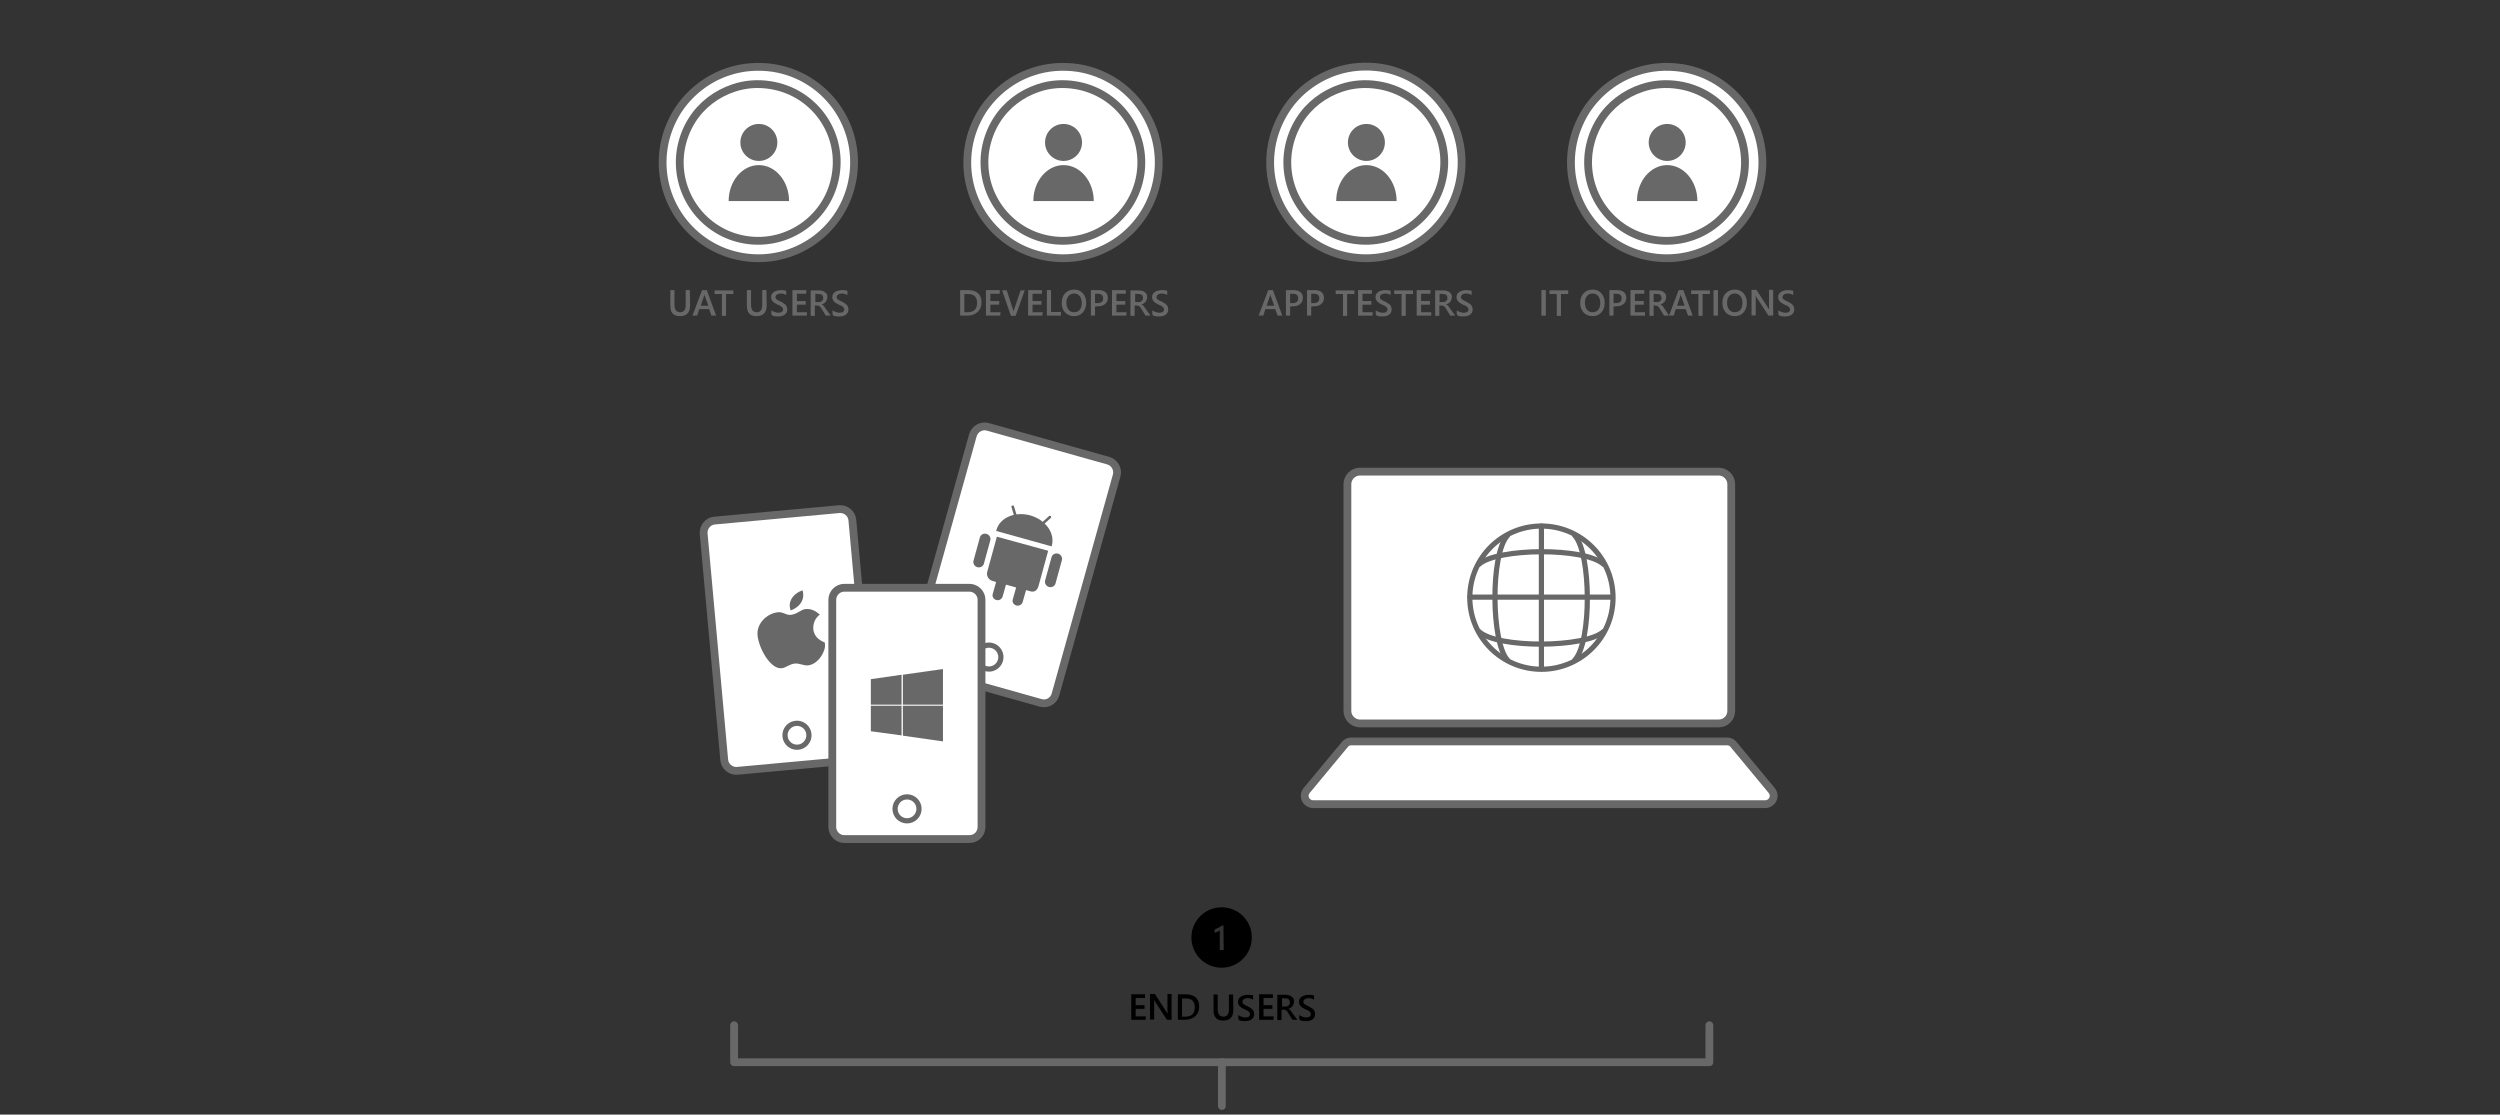 <?xml version="1.0" encoding="utf-8"?>
<!-- Generator: Adobe Illustrator 19.2.0, SVG Export Plug-In . SVG Version: 6.00 Build 0)  -->
<svg version="1.1" id="Layer_1" xmlns="http://www.w3.org/2000/svg" xmlns:xlink="http://www.w3.org/1999/xlink" x="0px" y="0px"
	 width="960px" height="428px" viewBox="0 0 960 428" style="enable-background:new 0 0 960 428;" xml:space="preserve">
<rect x="0" y="0" width="960" height="428" fill="#333333" stroke="none"/>
<polyline style="fill:none;stroke:#686868;stroke-width:3;stroke-linecap:round;stroke-linejoin:round;stroke-miterlimit:10;" points="
	656.4,393.7 656.4,407.9 281.9,407.9 281.9,393.7 "/>
<line style="fill:none;stroke:#686868;stroke-width:3;stroke-linecap:round;stroke-linejoin:round;stroke-miterlimit:10;" x1="469.2" y1="407.9" x2="469.2" y2="424.7"/>
<path style="fill:#FFFFFF;stroke:#686868;stroke-width:3;stroke-linecap:round;stroke-linejoin:round;" d="M331,291.6l-47.9,4.4
	c-2.5,0.2-4.8-1.7-5-4.2l-7.9-86.9c-0.2-2.5,1.7-4.8,4.2-5l47.9-4.4c2.5-0.2,4.8,1.7,5,4.2l7.9,86.9
	C335.4,289.1,333.6,291.4,331,291.6z"/>
<ellipse transform="matrix(0.996 -9.085941e-002 9.085941e-002 0.996 -24.385 28.972)" style="fill:#FFFFFF;stroke:#686868;stroke-width:2;stroke-linecap:round;stroke-linejoin:round;" cx="306" cy="282.3" rx="4.6" ry="4.6"/>
<g>
	<path style="fill:#686868;" d="M314.8,236c-1.4-1.2-3.1-2.4-5.6-2.1c-1.7,0.2-3,1.9-5.5,2.2c-1.9,0.2-2.9-1.2-5-1
		c-4.3,0.5-8.3,4.4-7.8,9c0.3,2.4,1.5,6,3.8,9.1c1.7,2.2,3.6,3.6,5.5,3.4c1.4-0.1,3-1.6,5-1.8c1.7-0.2,3.5,0.9,5.1,0.7
		c3.8-0.4,6.8-5.2,6.5-8.2c0-0.1-0.1-0.3-0.1-0.4v-0.2c-2.6-1-4.1-2.6-4.4-5.1C312.2,239.3,313,237.4,314.8,236L314.8,236L314.8,236
		L314.8,236z"/>
	<path style="fill:#686868;" d="M303.7,234.4c2.8-1.1,5.1-3.3,4.7-6.6c0-0.3-0.1-0.6-0.2-1l-0.1-0.1c-2.8,1-5.2,3.3-4.8,6.5
		c0,0.3,0.2,0.7,0.3,1.1L303.7,234.4L303.7,234.4L303.7,234.4z"/>
</g>
<path style="fill:#FFFFFF;stroke:#686868;stroke-width:3;stroke-linecap:round;stroke-linejoin:round;" d="M399.6,269.9l-46.3-13
	c-2.4-0.7-3.9-3.3-3.2-5.7l23.5-84.1c0.7-2.4,3.3-3.9,5.7-3.2l46.3,13c2.4,0.7,3.9,3.3,3.2,5.7l-23.5,84.1
	C404.6,269.2,402.1,270.6,399.6,269.9z"/>
<ellipse transform="matrix(0.27 -0.963 0.963 0.27 34.292 549.756)" style="fill:#FFFFFF;stroke:#686868;stroke-width:2;stroke-linecap:round;stroke-linejoin:round;" cx="379.6" cy="252.3" rx="4.6" ry="4.6"/>
<g>
	<path style="fill:#686868;" d="M377.8,216.5c-0.3,1-1.4,1.6-2.5,1.3s-1.7-1.4-1.5-2.4l2.5-9.1c0.3-1,1.4-1.6,2.5-1.3
		s1.7,1.4,1.5,2.4L377.8,216.5L377.8,216.5L377.8,216.5z"/>
	<path style="fill:#686868;" d="M405.3,224.1c-0.3,1-1.4,1.6-2.5,1.3s-1.7-1.4-1.5-2.4l2.5-9.1c0.3-1,1.4-1.6,2.5-1.3
		s1.7,1.4,1.5,2.4L405.3,224.1L405.3,224.1L405.3,224.1z"/>
	<path style="fill:#686868;" d="M382.8,206.1l-3.7,13.5c-0.4,1.5,0.5,3.1,2.1,3.5l1.3,0.4l-1.3,4.6c-0.3,1,0.3,2,1.4,2.3
		c1,0.3,2.1-0.3,2.4-1.3l1.3-4.6l3.9,1.1l-1.3,4.6c-0.3,1,0.3,2,1.4,2.3c1,0.3,2.1-0.3,2.4-1.3l1.3-4.6l1.8,0.5
		c1.6,0.4,2.6-0.6,3-2.1l3.7-13.5L382.8,206.1L382.8,206.1L382.8,206.1z"/>
	<path style="fill:#686868;" d="M403.8,209.8c0,0,0.1-0.1,0.1-0.3c1.3-4.8-2.4-9.9-8.3-11.6c-5.9-1.6-11.7,0.9-13,5.7
		c0,0.2-0.1,0.3,0,0.3L403.8,209.8L403.8,209.8L403.8,209.8z"/>
	<path style="fill:#686868;" d="M391.1,200.1c0.1,0.3-0.1,0.5-0.4,0.6s-0.6-0.1-0.6-0.4l-1.7-5.6c-0.1-0.3,0.1-0.5,0.4-0.6
		s0.6,0.1,0.6,0.4L391.1,200.1L391.1,200.1L391.1,200.1z"/>
	<path style="fill:#686868;" d="M398.5,202.1c-0.2,0.2-0.2,0.5,0,0.7s0.5,0.2,0.7,0l4.3-3.9c0.2-0.2,0.2-0.5,0-0.7s-0.5-0.2-0.7,0
		L398.5,202.1L398.5,202.1L398.5,202.1z"/>
	<path style="fill:#686868;" d="M390.5,201.4c-0.1,0.5-0.7,0.8-1.2,0.6s-0.9-0.7-0.7-1.1c0.1-0.5,0.7-0.8,1.2-0.6
		C390.3,200.4,390.7,200.9,390.5,201.4L390.5,201.4z"/>
	<path style="fill:#686868;" d="M400.3,204.1c0.1-0.5-0.2-1-0.7-1.1s-1.1,0.1-1.2,0.6s0.2,1,0.7,1.1S400.2,204.6,400.3,204.1
		L400.3,204.1z"/>
</g>
<path style="fill:#FFFFFF;stroke:#686868;stroke-width:3;stroke-linecap:round;stroke-linejoin:round;" d="M660,277.8H522.2
	c-2.6,0-4.8-2.2-4.8-4.8v-87.1c0-2.6,2.2-4.8,4.8-4.8H660c2.6,0,4.8,2.2,4.8,4.8V273C664.8,275.7,662.6,277.8,660,277.8z"/>
<path style="fill:#FFFFFF;stroke:#686868;stroke-width:3;stroke-linecap:round;stroke-linejoin:round;" d="M677.8,308.8H504.3
	c-2.8,0-4.3-3.2-2.5-5.3l14.6-17.6c0.6-0.8,1.5-1.2,2.5-1.2h144.3c1,0,1.9,0.4,2.5,1.2l14.6,17.6
	C682.1,305.6,680.6,308.8,677.8,308.8z"/>
<g>
	
		<circle style="fill:#FFFFFF;stroke:#686868;stroke-width:2;stroke-linecap:round;stroke-linejoin:round;" cx="591.9" cy="229.5" r="27.5"/>
	
		<line style="fill:none;stroke:#686868;stroke-width:2;stroke-linecap:round;stroke-linejoin:round;" x1="591.9" y1="202" x2="591.9" y2="256.5"/>
	<path style="fill:#FFFFFF;stroke:#686868;stroke-width:2;stroke-linecap:round;stroke-linejoin:round;" d="M578.9,205.6
		c-6.6,7.1-6.3,41.1,0,47.9"/>
	<path style="fill:#FFFFFF;stroke:#686868;stroke-width:2;stroke-linecap:round;stroke-linejoin:round;" d="M604.7,253.5
		c6.6-7.1,6.3-41.1,0-47.9"/>
	<path style="fill:none;stroke:#686868;stroke-width:2;stroke-linecap:round;stroke-linejoin:round;" d="M615.8,216.7
		c-7.1-6.6-41.1-6.3-47.9,0"/>
	<path style="fill:none;stroke:#686868;stroke-width:2;stroke-linecap:round;stroke-linejoin:round;" d="M567.9,242.5
		c7.1,6.6,41.1,6.3,47.9,0"/>
	
		<line style="fill:none;stroke:#686868;stroke-width:2;stroke-linecap:round;stroke-linejoin:round;" x1="619.1" y1="229.3" x2="564.5" y2="229.3"/>
</g>
<path style="fill:#FFFFFF;stroke:#686868;stroke-width:3;stroke-linecap:round;stroke-linejoin:round;" d="M372.3,322.2h-48.1
	c-2.5,0-4.6-2.1-4.6-4.6v-87.3c0-2.5,2.1-4.6,4.6-4.6h48.1c2.5,0,4.6,2.1,4.6,4.6v87.3C376.9,320.1,374.9,322.2,372.3,322.2z"/>
<circle style="fill:#FFFFFF;stroke:#686868;stroke-width:2;stroke-linecap:round;stroke-linejoin:round;" cx="348.3" cy="310.6" r="4.6"/>
<g>
	<polygon style="fill:#686868;" points="346.7,270.6 362.1,270.6 362.1,256.9 346.7,259.1 346.7,270.6 	"/>
	<polygon style="fill:#686868;" points="346.2,270.6 346.2,259.1 334.4,260.8 334.4,270.6 346.2,270.6 	"/>
	<polygon style="fill:#686868;" points="346.7,271 346.7,282.5 362.1,284.7 362.1,271 346.7,271 	"/>
	<polygon style="fill:#686868;" points="346.2,271 334.4,271 334.4,280.8 346.2,282.4 346.2,271 	"/>
</g>
<g>
	<g>
		<path style="fill:#FFFFFF;stroke:#686868;stroke-width:3;stroke-linecap:round;stroke-linejoin:round;" d="M560.8,68.2
			c-3.2,20.1-22.1,33.7-42.1,30.5S485,76.6,488.2,56.6c0.8-5.1,2.7-9.8,5.3-14C498,35.4,505,30.1,513,27.4
			c5.4-1.8,11.3-2.3,17.3-1.4C550.4,29.3,564,48.1,560.8,68.2z"/>
		<path style="fill:#FFFFFF;stroke:#686868;stroke-width:3;stroke-linecap:round;stroke-linejoin:round;" d="M554.2,67.1
			c-2.6,16.4-18.1,27.6-34.5,25c-16.4-2.6-27.6-18.1-25-34.5c0.7-4.2,2.2-8.1,4.3-11.4c3.7-5.9,9.4-10.2,16-12.4
			c4.4-1.5,9.3-1.9,14.2-1.1C545.7,35.3,556.9,50.7,554.2,67.1z"/>
	</g>
	<g>
		<path style="fill:#686868;" d="M492.4,121.2h-1.8l-0.9-2.5h-3.8l-0.8,2.5h-1.8l3.7-9.8h1.8L492.4,121.2z M489.3,117.4l-1.4-3.9
			c0-0.1-0.1-0.3-0.1-0.6l0,0c0,0.3-0.1,0.5-0.1,0.6l-1.3,3.9H489.3z"/>
		<path style="fill:#686868;" d="M495.4,117.7v3.5h-1.6v-9.8h3c1.1,0,2,0.3,2.6,0.8s0.9,1.3,0.9,2.2s-0.3,1.7-1,2.3
			s-1.5,0.9-2.6,0.9L495.4,117.7L495.4,117.7z M495.4,112.8v3.6h1c0.7,0,1.2-0.2,1.6-0.5s0.5-0.8,0.5-1.4c0-1.1-0.7-1.7-2-1.7H495.4
			z"/>
		<path style="fill:#686868;" d="M503.5,117.7v3.5h-1.6v-9.8h3c1.1,0,2,0.3,2.6,0.8s0.9,1.3,0.9,2.2s-0.3,1.7-1,2.3
			s-1.5,0.9-2.6,0.9L503.5,117.7L503.5,117.7z M503.5,112.8v3.6h1c0.7,0,1.2-0.2,1.6-0.5s0.5-0.8,0.5-1.4c0-1.1-0.7-1.7-2-1.7H503.5
			z"/>
		<path style="fill:#686868;" d="M520.1,112.9h-2.8v8.4h-1.6v-8.4h-2.8v-1.4h7.2L520.1,112.9L520.1,112.9z"/>
		<path style="fill:#686868;" d="M527,121.2h-5.5v-9.8h5.3v1.4h-3.6v2.8h3.4v1.4h-3.4v2.9h3.9v1.3H527z"/>
		<path style="fill:#686868;" d="M528.3,120.8v-1.7c0.1,0.1,0.3,0.3,0.5,0.4s0.4,0.2,0.7,0.3c0.2,0.1,0.5,0.1,0.7,0.2
			c0.2,0,0.4,0.1,0.6,0.1c0.7,0,1.2-0.1,1.5-0.3c0.3-0.2,0.5-0.6,0.5-1c0-0.2-0.1-0.4-0.2-0.6s-0.3-0.3-0.5-0.5s-0.4-0.3-0.7-0.4
			s-0.6-0.3-0.9-0.4c-0.3-0.2-0.6-0.4-0.9-0.5c-0.3-0.2-0.5-0.4-0.7-0.6s-0.4-0.5-0.5-0.7c-0.1-0.3-0.2-0.6-0.2-1
			c0-0.5,0.1-0.9,0.3-1.2c0.2-0.3,0.5-0.6,0.8-0.8c0.3-0.2,0.7-0.4,1.2-0.5s0.9-0.2,1.3-0.2c1,0,1.8,0.1,2.2,0.3v1.6
			c-0.6-0.4-1.3-0.6-2.1-0.6c-0.2,0-0.5,0-0.7,0.1c-0.2,0-0.5,0.1-0.6,0.2s-0.3,0.2-0.5,0.4c-0.1,0.2-0.2,0.4-0.2,0.6s0,0.4,0.1,0.6
			s0.2,0.3,0.4,0.4s0.4,0.3,0.6,0.4c0.3,0.1,0.5,0.3,0.9,0.4c0.3,0.2,0.7,0.4,1,0.6s0.6,0.4,0.8,0.6s0.4,0.5,0.5,0.8s0.2,0.6,0.2,1
			c0,0.5-0.1,0.9-0.3,1.3c-0.2,0.3-0.5,0.6-0.8,0.8s-0.7,0.4-1.2,0.5s-0.9,0.1-1.4,0.1c-0.2,0-0.4,0-0.6,0s-0.5-0.1-0.7-0.1
			s-0.5-0.1-0.7-0.2C528.6,121,528.4,120.9,528.3,120.8z"/>
		<path style="fill:#686868;" d="M542.6,112.9h-2.8v8.4h-1.6v-8.4h-2.8v-1.4h7.2L542.6,112.9L542.6,112.9z"/>
		<path style="fill:#686868;" d="M549.5,121.2H544v-9.8h5.3v1.4h-3.6v2.8h3.4v1.4h-3.4v2.9h3.9v1.3H549.5z"/>
		<path style="fill:#686868;" d="M558.8,121.2h-1.9l-1.6-2.6c-0.1-0.2-0.3-0.4-0.4-0.6c-0.1-0.2-0.3-0.3-0.4-0.4
			c-0.1-0.1-0.3-0.2-0.5-0.2s-0.3-0.1-0.6-0.1h-0.7v4h-1.6v-9.8h3.2c0.5,0,0.9,0.1,1.3,0.2c0.4,0.1,0.7,0.3,1,0.5s0.5,0.5,0.7,0.8
			s0.2,0.7,0.2,1.2c0,0.3-0.1,0.7-0.2,0.9c-0.1,0.3-0.2,0.5-0.4,0.8c-0.2,0.2-0.4,0.4-0.7,0.6s-0.6,0.3-0.9,0.4l0,0
			c0.2,0.1,0.3,0.2,0.5,0.3c0.1,0.1,0.3,0.2,0.4,0.4c0.1,0.1,0.2,0.3,0.3,0.4c0.1,0.2,0.2,0.3,0.4,0.6L558.8,121.2z M552.8,112.8
			v3.2h1.3c0.2,0,0.5,0,0.7-0.1s0.4-0.2,0.5-0.3s0.3-0.3,0.4-0.5c0.1-0.2,0.1-0.4,0.1-0.7c0-0.5-0.1-0.8-0.4-1.1
			c-0.3-0.3-0.7-0.4-1.3-0.4L552.8,112.8L552.8,112.8z"/>
		<path style="fill:#686868;" d="M559.4,120.8v-1.7c0.1,0.1,0.3,0.3,0.5,0.4s0.4,0.2,0.7,0.3c0.2,0.1,0.5,0.1,0.7,0.2
			c0.2,0,0.4,0.1,0.6,0.1c0.7,0,1.2-0.1,1.5-0.3c0.3-0.2,0.5-0.6,0.5-1c0-0.2-0.1-0.4-0.2-0.6s-0.3-0.3-0.5-0.5s-0.4-0.3-0.7-0.4
			s-0.6-0.3-0.9-0.4c-0.3-0.2-0.6-0.4-0.9-0.5c-0.3-0.2-0.5-0.4-0.7-0.6s-0.4-0.5-0.5-0.7c-0.1-0.3-0.2-0.6-0.2-1
			c0-0.5,0.1-0.9,0.3-1.2c0.2-0.3,0.5-0.6,0.8-0.8c0.3-0.2,0.7-0.4,1.2-0.5s0.9-0.2,1.3-0.2c1,0,1.8,0.1,2.2,0.3v1.6
			c-0.6-0.4-1.3-0.6-2.1-0.6c-0.2,0-0.5,0-0.7,0.1c-0.2,0-0.5,0.1-0.6,0.2s-0.3,0.2-0.5,0.4c-0.1,0.2-0.2,0.4-0.2,0.6s0,0.4,0.1,0.6
			s0.2,0.3,0.4,0.4s0.4,0.3,0.6,0.4c0.3,0.1,0.5,0.3,0.9,0.4c0.3,0.2,0.7,0.4,1,0.6s0.6,0.4,0.8,0.6s0.4,0.5,0.5,0.8s0.2,0.6,0.2,1
			c0,0.5-0.1,0.9-0.3,1.3c-0.2,0.3-0.5,0.6-0.8,0.8s-0.7,0.4-1.2,0.5s-0.9,0.1-1.4,0.1c-0.2,0-0.4,0-0.6,0s-0.5-0.1-0.7-0.1
			s-0.5-0.1-0.7-0.2C559.8,121,559.6,120.9,559.4,120.8z"/>
	</g>
	<g>
		<path style="fill:#686868;" d="M513.1,77.2c0-7.6,5.2-13.8,11.6-13.8c6.4,0,11.6,6.2,11.6,13.8H513.1z"/>
		<circle style="fill:#686868;" cx="524.7" cy="54.7" r="7.1"/>
	</g>
</g>
<g>
	<g>
		<path style="fill:#FFFFFF;stroke:#686868;stroke-width:3;stroke-linecap:round;stroke-linejoin:round;" d="M676.3,68.2
			c-3.2,20.1-22.1,33.7-42.1,30.5s-33.7-22.1-30.5-42.1c0.8-5.1,2.7-9.8,5.3-14c4.6-7.1,11.5-12.5,19.5-15.1
			c5.4-1.8,11.3-2.3,17.3-1.4C665.8,29.3,679.5,48.1,676.3,68.2z"/>
		<path style="fill:#FFFFFF;stroke:#686868;stroke-width:3;stroke-linecap:round;stroke-linejoin:round;" d="M669.7,67.1
			c-2.6,16.4-18.1,27.6-34.5,25s-27.6-18.1-25-34.5c0.7-4.2,2.2-8.1,4.3-11.4c3.7-5.9,9.4-10.2,16-12.4c4.4-1.5,9.3-1.9,14.2-1.1
			C661.2,35.3,672.3,50.7,669.7,67.1z"/>
	</g>
	<g>
		<path style="fill:#686868;" d="M593.6,121.2h-1.7v-9.8h1.7V121.2z"/>
		<path style="fill:#686868;" d="M602.2,112.9h-2.8v8.4h-1.6v-8.4H595v-1.4h7.2V112.9z"/>
		<path style="fill:#686868;" d="M611.5,121.4c-1.4,0-2.5-0.5-3.4-1.4c-0.8-0.9-1.3-2.1-1.3-3.6c0-1.6,0.4-2.8,1.3-3.8
			c0.9-0.9,2-1.4,3.5-1.4c1.4,0,2.5,0.5,3.3,1.4s1.3,2.1,1.3,3.6c0,1.6-0.4,2.8-1.3,3.8S612.9,121.4,611.5,121.4z M611.6,112.7
			c-0.9,0-1.6,0.3-2.2,1s-0.8,1.5-0.8,2.6s0.3,2,0.8,2.6c0.5,0.7,1.3,1,2.1,1c0.9,0,1.7-0.3,2.2-0.9s0.8-1.5,0.8-2.6
			c0-1.2-0.3-2.1-0.8-2.7S612.5,112.7,611.6,112.7z"/>
		<path style="fill:#686868;" d="M619.6,117.7v3.5H618v-9.8h3c1.1,0,2,0.3,2.6,0.8s0.9,1.3,0.9,2.2s-0.3,1.7-1,2.3s-1.5,0.9-2.6,0.9
			L619.6,117.7L619.6,117.7z M619.6,112.8v3.6h1c0.7,0,1.2-0.2,1.6-0.5s0.5-0.8,0.5-1.4c0-1.1-0.7-1.7-2-1.7H619.6z"/>
		<path style="fill:#686868;" d="M631.6,121.2h-5.5v-9.8h5.3v1.4h-3.6v2.8h3.4v1.4h-3.4v2.9h3.9v1.3H631.6z"/>
		<path style="fill:#686868;" d="M640.9,121.2H639l-1.6-2.6c-0.1-0.2-0.3-0.4-0.4-0.6c-0.1-0.2-0.3-0.3-0.4-0.4
			c-0.1-0.1-0.3-0.2-0.5-0.2s-0.3-0.1-0.6-0.1H635v4h-1.6v-9.8h3.2c0.5,0,0.9,0.1,1.3,0.2c0.4,0.1,0.7,0.3,1,0.5s0.5,0.5,0.7,0.8
			s0.2,0.7,0.2,1.2c0,0.3-0.1,0.7-0.2,0.9c-0.1,0.3-0.2,0.5-0.4,0.8c-0.2,0.2-0.4,0.4-0.7,0.6s-0.6,0.3-0.9,0.4l0,0
			c0.2,0.1,0.3,0.2,0.5,0.3c0.1,0.1,0.3,0.2,0.4,0.4c0.1,0.1,0.2,0.3,0.3,0.4c0.1,0.2,0.2,0.3,0.4,0.6L640.9,121.2z M635,112.8v3.2
			h1.3c0.2,0,0.5,0,0.7-0.1s0.4-0.2,0.5-0.3s0.3-0.3,0.4-0.5c0.1-0.2,0.1-0.4,0.1-0.7c0-0.5-0.1-0.8-0.4-1.1
			c-0.3-0.3-0.7-0.4-1.3-0.4L635,112.8L635,112.8z"/>
		<path style="fill:#686868;" d="M650,121.2h-1.8l-0.9-2.5h-3.8l-0.8,2.5h-1.8l3.7-9.8h1.8L650,121.2z M646.9,117.4l-1.4-3.9
			c0-0.1-0.1-0.3-0.1-0.6l0,0c0,0.3-0.1,0.5-0.1,0.6l-1.3,3.9H646.9z"/>
		<path style="fill:#686868;" d="M656.6,112.9h-2.8v8.4h-1.6v-8.4h-2.8v-1.4h7.2L656.6,112.9L656.6,112.9z"/>
		<path style="fill:#686868;" d="M659.7,121.2H658v-9.8h1.7V121.2z"/>
		<path style="fill:#686868;" d="M666.1,121.4c-1.4,0-2.5-0.5-3.4-1.4c-0.8-0.9-1.3-2.1-1.3-3.6c0-1.6,0.4-2.8,1.3-3.8
			c0.9-0.9,2-1.4,3.5-1.4c1.4,0,2.5,0.5,3.3,1.4s1.3,2.1,1.3,3.6c0,1.6-0.4,2.8-1.3,3.8S667.6,121.4,666.1,121.4z M666.2,112.7
			c-0.9,0-1.6,0.3-2.2,1s-0.8,1.5-0.8,2.6s0.3,2,0.8,2.6c0.5,0.7,1.3,1,2.1,1c0.9,0,1.7-0.3,2.2-0.9s0.8-1.5,0.8-2.6
			c0-1.2-0.3-2.1-0.8-2.7S667.1,112.7,666.2,112.7z"/>
		<path style="fill:#686868;" d="M680.9,121.2h-1.8l-4.7-7.2c-0.1-0.2-0.2-0.4-0.3-0.6l0,0c0,0.2,0.1,0.7,0.1,1.3v6.4h-1.6v-9.8h1.9
			l4.5,7c0.2,0.3,0.3,0.5,0.4,0.6l0,0c0-0.3-0.1-0.7-0.1-1.3v-6.3h1.6L680.9,121.2L680.9,121.2z"/>
		<path style="fill:#686868;" d="M682.9,120.8v-1.7c0.1,0.1,0.3,0.3,0.5,0.4s0.4,0.2,0.7,0.3c0.2,0.1,0.5,0.1,0.7,0.2
			c0.2,0,0.4,0.1,0.6,0.1c0.7,0,1.2-0.1,1.5-0.3c0.3-0.2,0.5-0.6,0.5-1c0-0.2-0.1-0.4-0.2-0.6s-0.3-0.3-0.5-0.5s-0.4-0.3-0.7-0.4
			s-0.6-0.3-0.9-0.4c-0.3-0.2-0.6-0.4-0.9-0.5c-0.3-0.2-0.5-0.4-0.7-0.6s-0.4-0.5-0.5-0.7c-0.1-0.3-0.2-0.6-0.2-1
			c0-0.5,0.1-0.9,0.3-1.2c0.2-0.3,0.5-0.6,0.8-0.8c0.3-0.2,0.7-0.4,1.2-0.5s0.9-0.2,1.3-0.2c1,0,1.8,0.1,2.2,0.3v1.6
			c-0.6-0.4-1.3-0.6-2.1-0.6c-0.2,0-0.5,0-0.7,0.1c-0.2,0-0.5,0.1-0.6,0.2s-0.3,0.2-0.5,0.4c-0.1,0.2-0.2,0.4-0.2,0.6s0,0.4,0.1,0.6
			s0.2,0.3,0.4,0.4s0.4,0.3,0.6,0.4c0.3,0.1,0.5,0.3,0.9,0.4c0.3,0.2,0.7,0.4,1,0.6s0.6,0.4,0.8,0.6s0.4,0.5,0.5,0.8s0.2,0.6,0.2,1
			c0,0.5-0.1,0.9-0.3,1.3c-0.2,0.3-0.5,0.6-0.8,0.8s-0.7,0.4-1.2,0.5s-0.9,0.1-1.4,0.1c-0.2,0-0.4,0-0.6,0s-0.5-0.1-0.7-0.1
			s-0.5-0.1-0.7-0.2C683.2,121,683,120.9,682.9,120.8z"/>
	</g>
	<g>
		<path style="fill:#686868;" d="M628.6,77.2c0-7.6,5.2-13.8,11.6-13.8s11.6,6.2,11.6,13.8H628.6z"/>
		<circle style="fill:#686868;" cx="640.2" cy="54.7" r="7.1"/>
	</g>
</g>
<g>
	<g>
		<path style="fill:#FFFFFF;stroke:#686868;stroke-width:3;stroke-linecap:round;stroke-linejoin:round;" d="M444.5,68.2
			c-3.2,20.1-22.1,33.7-42.1,30.5c-20.1-3.2-33.7-22.1-30.5-42.1c0.8-5.1,2.7-9.8,5.3-14c4.6-7.1,11.5-12.5,19.5-15.1
			c5.4-1.8,11.3-2.3,17.3-1.4C434,29.3,447.7,48.1,444.5,68.2z"/>
		<path style="fill:#FFFFFF;stroke:#686868;stroke-width:3;stroke-linecap:round;stroke-linejoin:round;" d="M437.9,67.1
			c-2.6,16.4-18.1,27.6-34.5,25s-27.6-18.1-25-34.5c0.7-4.2,2.2-8.1,4.3-11.4c3.7-5.9,9.4-10.2,16-12.4c4.4-1.5,9.3-1.9,14.2-1.1
			C429.3,35.3,440.5,50.7,437.9,67.1z"/>
	</g>
	<g>
		<path style="fill:#686868;" d="M368.7,121.2v-9.8h2.8c3.6,0,5.4,1.6,5.4,4.8c0,1.5-0.5,2.7-1.5,3.6s-2.3,1.4-4,1.4H368.7z
			 M370.3,112.9v7h1.3c1.1,0,2-0.3,2.7-0.9c0.6-0.6,0.9-1.5,0.9-2.7c0-2.3-1.2-3.4-3.5-3.4H370.3z"/>
		<path style="fill:#686868;" d="M384.1,121.2h-5.5v-9.8h5.3v1.4h-3.6v2.8h3.4v1.4h-3.4v2.9h3.9L384.1,121.2L384.1,121.2z"/>
		<path style="fill:#686868;" d="M393.5,111.5l-3.5,9.8h-1.8l-3.4-9.8h1.8l2.4,7.4c0.1,0.2,0.1,0.5,0.2,0.8l0,0
			c0-0.3,0.1-0.5,0.2-0.8l2.5-7.4H393.5z"/>
		<path style="fill:#686868;" d="M400.3,121.2h-5.5v-9.8h5.3v1.4h-3.6v2.8h3.4v1.4h-3.4v2.9h3.9L400.3,121.2L400.3,121.2z"/>
		<path style="fill:#686868;" d="M407.4,121.2H402v-9.8h1.6v8.4h3.8V121.2z"/>
		<path style="fill:#686868;" d="M412.4,121.4c-1.4,0-2.5-0.5-3.4-1.4c-0.8-0.9-1.3-2.1-1.3-3.6c0-1.6,0.4-2.8,1.3-3.8
			c0.9-0.9,2-1.4,3.5-1.4c1.4,0,2.5,0.5,3.3,1.4s1.3,2.1,1.3,3.6c0,1.6-0.4,2.8-1.3,3.8S413.8,121.4,412.4,121.4z M412.5,112.7
			c-0.9,0-1.6,0.3-2.2,1s-0.8,1.5-0.8,2.6s0.3,2,0.8,2.6c0.5,0.7,1.3,1,2.1,1c0.9,0,1.7-0.3,2.2-0.9s0.8-1.5,0.8-2.6
			c0-1.2-0.3-2.1-0.8-2.7S413.4,112.7,412.5,112.7z"/>
		<path style="fill:#686868;" d="M420.5,117.7v3.5h-1.6v-9.8h3c1.1,0,2,0.3,2.6,0.8s0.9,1.3,0.9,2.2s-0.3,1.7-1,2.3
			s-1.5,0.9-2.6,0.9L420.5,117.7L420.5,117.7z M420.5,112.8v3.6h1c0.7,0,1.2-0.2,1.6-0.5s0.5-0.8,0.5-1.4c0-1.1-0.7-1.7-2-1.7H420.5
			z"/>
		<path style="fill:#686868;" d="M432.5,121.2H427v-9.8h5.3v1.4h-3.6v2.8h3.4v1.4h-3.4v2.9h3.9L432.5,121.2L432.5,121.2z"/>
		<path style="fill:#686868;" d="M441.8,121.2h-1.9l-1.6-2.6c-0.1-0.2-0.3-0.4-0.4-0.6s-0.3-0.3-0.4-0.4s-0.3-0.2-0.5-0.2
			s-0.3-0.1-0.6-0.1h-0.7v4h-1.6v-9.8h3.2c0.5,0,0.9,0.1,1.3,0.2s0.7,0.3,1,0.5s0.5,0.5,0.7,0.8s0.2,0.7,0.2,1.2
			c0,0.3-0.1,0.7-0.2,0.9c-0.1,0.3-0.2,0.5-0.4,0.8c-0.2,0.2-0.4,0.4-0.7,0.6c-0.3,0.2-0.6,0.3-0.9,0.4l0,0c0.2,0.1,0.3,0.2,0.5,0.3
			c0.1,0.1,0.3,0.2,0.4,0.4c0.1,0.1,0.2,0.3,0.3,0.4c0.1,0.2,0.2,0.3,0.4,0.6L441.8,121.2z M435.9,112.8v3.2h1.3
			c0.2,0,0.5,0,0.7-0.1s0.4-0.2,0.5-0.3s0.3-0.3,0.4-0.5s0.1-0.4,0.1-0.7c0-0.5-0.1-0.8-0.4-1.1c-0.3-0.3-0.7-0.4-1.3-0.4
			L435.9,112.8L435.9,112.8z"/>
		<path style="fill:#686868;" d="M442.5,120.8v-1.7c0.1,0.1,0.3,0.3,0.5,0.4s0.4,0.2,0.7,0.3c0.2,0.1,0.5,0.1,0.7,0.2
			c0.2,0,0.4,0.1,0.6,0.1c0.7,0,1.2-0.1,1.5-0.3c0.3-0.2,0.5-0.6,0.5-1c0-0.2-0.1-0.4-0.2-0.6s-0.3-0.3-0.5-0.5s-0.4-0.3-0.7-0.4
			c-0.3-0.1-0.6-0.3-0.9-0.4c-0.3-0.2-0.6-0.4-0.9-0.5c-0.3-0.2-0.5-0.4-0.7-0.6s-0.4-0.5-0.5-0.7c-0.1-0.3-0.2-0.6-0.2-1
			c0-0.5,0.1-0.9,0.3-1.2c0.2-0.3,0.5-0.6,0.8-0.8c0.3-0.2,0.7-0.4,1.2-0.5s0.9-0.2,1.3-0.2c1,0,1.8,0.1,2.2,0.3v1.6
			c-0.6-0.4-1.3-0.6-2.1-0.6c-0.2,0-0.5,0-0.7,0.1c-0.2,0-0.5,0.1-0.6,0.2s-0.3,0.2-0.5,0.4c-0.1,0.2-0.2,0.4-0.2,0.6s0,0.4,0.1,0.6
			s0.2,0.3,0.4,0.4c0.2,0.1,0.4,0.3,0.6,0.4c0.3,0.1,0.5,0.3,0.9,0.4c0.3,0.2,0.7,0.4,1,0.6s0.6,0.4,0.8,0.6
			c0.2,0.2,0.4,0.5,0.5,0.8s0.2,0.6,0.2,1c0,0.5-0.1,0.9-0.3,1.3c-0.2,0.3-0.5,0.6-0.8,0.8s-0.7,0.4-1.2,0.5s-0.9,0.1-1.4,0.1
			c-0.2,0-0.4,0-0.6,0s-0.5-0.1-0.7-0.1s-0.5-0.1-0.7-0.2C442.8,121,442.6,120.9,442.5,120.8z"/>
	</g>
	<g>
		<path style="fill:#686868;" d="M396.8,77.2c0-7.6,5.2-13.8,11.6-13.8S420,69.6,420,77.2H396.8z"/>
		<circle style="fill:#686868;" cx="408.4" cy="54.7" r="7.1"/>
	</g>
</g>
<g>
	<g>
		<path style="fill:#FFFFFF;stroke:#686868;stroke-width:3;stroke-linecap:round;stroke-linejoin:round;" d="M327.5,68.2
			c-3.2,20.1-22.1,33.7-42.1,30.5s-33.7-22.1-30.5-42.1c0.8-5.1,2.7-9.8,5.3-14c4.6-7.1,11.5-12.5,19.5-15.1
			c5.4-1.8,11.3-2.3,17.3-1.4C317.1,29.3,330.7,48.1,327.5,68.2z"/>
		<path style="fill:#FFFFFF;stroke:#686868;stroke-width:3;stroke-linecap:round;stroke-linejoin:round;" d="M320.9,67.1
			c-2.6,16.4-18.1,27.6-34.5,25s-27.6-18.1-25-34.5c0.7-4.2,2.2-8.1,4.3-11.4c3.7-5.9,9.4-10.2,16-12.4c4.4-1.5,9.3-1.9,14.2-1.1
			C312.4,35.3,323.6,50.7,320.9,67.1z"/>
	</g>
	<g>
		<path style="fill:#686868;" d="M265,117.3c0,2.7-1.3,4.1-3.9,4.1c-2.5,0-3.7-1.3-3.7-4v-6h1.6v5.6c0,1.9,0.7,2.9,2.2,2.9
			c1.4,0,2.1-0.9,2.1-2.8v-5.7h1.6L265,117.3L265,117.3z"/>
		<path style="fill:#686868;" d="M275,121.2h-1.8l-0.9-2.5h-3.8l-0.8,2.5h-1.8l3.7-9.8h1.8L275,121.2z M272,117.4l-1.4-3.9
			c0-0.1-0.1-0.3-0.1-0.6l0,0c0,0.3-0.1,0.5-0.1,0.6l-1.3,3.9H272z"/>
		<path style="fill:#686868;" d="M281.6,112.9h-2.8v8.4h-1.6v-8.4h-2.8v-1.4h7.2L281.6,112.9L281.6,112.9z"/>
		<path style="fill:#686868;" d="M294.4,117.3c0,2.7-1.3,4.1-3.9,4.1c-2.5,0-3.7-1.3-3.7-4v-6h1.6v5.6c0,1.9,0.7,2.9,2.2,2.9
			c1.4,0,2.1-0.9,2.1-2.8v-5.7h1.6L294.4,117.3L294.4,117.3z"/>
		<path style="fill:#686868;" d="M296.2,120.8v-1.7c0.1,0.1,0.3,0.3,0.5,0.4s0.4,0.2,0.7,0.3c0.2,0.1,0.5,0.1,0.7,0.2
			c0.2,0,0.4,0.1,0.6,0.1c0.7,0,1.2-0.1,1.5-0.3c0.3-0.2,0.5-0.6,0.5-1c0-0.2-0.1-0.4-0.2-0.6s-0.3-0.3-0.5-0.5s-0.4-0.3-0.7-0.4
			c-0.3-0.1-0.6-0.3-0.9-0.4c-0.3-0.2-0.6-0.4-0.9-0.5c-0.3-0.2-0.5-0.4-0.7-0.6s-0.4-0.5-0.5-0.7c-0.1-0.3-0.2-0.6-0.2-1
			c0-0.5,0.1-0.9,0.3-1.2c0.2-0.3,0.5-0.6,0.8-0.8c0.3-0.2,0.7-0.4,1.2-0.5s0.9-0.2,1.3-0.2c1,0,1.8,0.1,2.2,0.3v1.6
			c-0.6-0.4-1.3-0.6-2.1-0.6c-0.2,0-0.5,0-0.7,0.1c-0.2,0-0.5,0.1-0.6,0.2s-0.3,0.2-0.5,0.4c-0.1,0.2-0.2,0.4-0.2,0.6s0,0.4,0.1,0.6
			s0.2,0.3,0.4,0.4c0.2,0.1,0.4,0.3,0.6,0.4c0.3,0.1,0.5,0.3,0.9,0.4c0.3,0.2,0.7,0.4,1,0.6s0.6,0.4,0.8,0.6
			c0.2,0.2,0.4,0.5,0.5,0.8s0.2,0.6,0.2,1c0,0.5-0.1,0.9-0.3,1.3c-0.2,0.3-0.5,0.6-0.8,0.8s-0.7,0.4-1.2,0.5s-0.9,0.1-1.4,0.1
			c-0.2,0-0.4,0-0.6,0s-0.5-0.1-0.7-0.1s-0.5-0.1-0.7-0.2C296.6,121,296.4,120.9,296.2,120.8z"/>
		<path style="fill:#686868;" d="M309.8,121.2h-5.5v-9.8h5.3v1.4H306v2.8h3.4v1.4H306v2.9h3.9L309.8,121.2L309.8,121.2z"/>
		<path style="fill:#686868;" d="M319,121.2h-1.9l-1.6-2.6c-0.1-0.2-0.3-0.4-0.4-0.6s-0.3-0.3-0.4-0.4s-0.3-0.2-0.5-0.2
			s-0.3-0.1-0.6-0.1h-0.7v4h-1.6v-9.8h3.2c0.5,0,0.9,0.1,1.3,0.2s0.7,0.3,1,0.5s0.5,0.5,0.7,0.8s0.2,0.7,0.2,1.2
			c0,0.3-0.1,0.7-0.2,0.9c-0.1,0.3-0.2,0.5-0.4,0.8c-0.2,0.2-0.4,0.4-0.7,0.6c-0.3,0.2-0.6,0.3-0.9,0.4l0,0c0.2,0.1,0.3,0.2,0.5,0.3
			c0.1,0.1,0.3,0.2,0.4,0.4c0.1,0.1,0.2,0.3,0.3,0.4c0.1,0.2,0.2,0.3,0.4,0.6L319,121.2z M313.1,112.8v3.2h1.3c0.2,0,0.5,0,0.7-0.1
			s0.4-0.2,0.5-0.3s0.3-0.3,0.4-0.5s0.1-0.4,0.1-0.7c0-0.5-0.1-0.8-0.4-1.1c-0.3-0.3-0.7-0.4-1.3-0.4L313.1,112.8L313.1,112.8z"/>
		<path style="fill:#686868;" d="M319.7,120.8v-1.7c0.1,0.1,0.3,0.3,0.5,0.4s0.4,0.2,0.7,0.3c0.2,0.1,0.5,0.1,0.7,0.2
			c0.2,0,0.4,0.1,0.6,0.1c0.7,0,1.2-0.1,1.5-0.3c0.3-0.2,0.5-0.6,0.5-1c0-0.2-0.1-0.4-0.2-0.6s-0.3-0.3-0.5-0.5s-0.4-0.3-0.7-0.4
			c-0.3-0.1-0.6-0.3-0.9-0.4c-0.3-0.2-0.6-0.4-0.9-0.5c-0.3-0.2-0.5-0.4-0.7-0.6s-0.4-0.5-0.5-0.7c-0.1-0.3-0.2-0.6-0.2-1
			c0-0.5,0.1-0.9,0.3-1.2c0.2-0.3,0.5-0.6,0.8-0.8c0.3-0.2,0.7-0.4,1.2-0.5s0.9-0.2,1.3-0.2c1,0,1.8,0.1,2.2,0.3v1.6
			c-0.6-0.4-1.3-0.6-2.1-0.6c-0.2,0-0.5,0-0.7,0.1c-0.2,0-0.5,0.1-0.6,0.2s-0.3,0.2-0.5,0.4c-0.1,0.2-0.2,0.4-0.2,0.6s0,0.4,0.1,0.6
			s0.2,0.3,0.4,0.4c0.2,0.1,0.4,0.3,0.6,0.4c0.3,0.1,0.5,0.3,0.9,0.4c0.3,0.2,0.7,0.4,1,0.6s0.6,0.4,0.8,0.6
			c0.2,0.2,0.4,0.5,0.5,0.8s0.2,0.6,0.2,1c0,0.5-0.1,0.9-0.3,1.3c-0.2,0.3-0.5,0.6-0.8,0.8s-0.7,0.4-1.2,0.5s-0.9,0.1-1.4,0.1
			c-0.2,0-0.4,0-0.6,0s-0.5-0.1-0.7-0.1s-0.5-0.1-0.7-0.2C320,121,319.8,120.9,319.7,120.8z"/>
	</g>
	<g>
		<path style="fill:#686868;" d="M279.8,77.2c0-7.6,5.2-13.8,11.6-13.8S303,69.6,303,77.2H279.8z"/>
		<circle style="fill:#686868;" cx="291.4" cy="54.7" r="7.1"/>
	</g>
</g>
<g>
	<g>
		<path d="M439.9,391.6h-5.5v-9.8h5.3v1.4h-3.6v2.8h3.4v1.4h-3.4v2.9h3.9L439.9,391.6L439.9,391.6z"/>
		<path d="M449.9,391.6h-1.8l-4.7-7.2c-0.1-0.2-0.2-0.4-0.3-0.6l0,0c0,0.2,0.1,0.7,0.1,1.3v6.4h-1.6v-9.8h1.9l4.5,7
			c0.2,0.3,0.3,0.5,0.4,0.6l0,0c0-0.3-0.1-0.7-0.1-1.3v-6.3h1.6C449.9,381.7,449.9,391.6,449.9,391.6z"/>
		<path d="M452.3,391.6v-9.8h2.8c3.6,0,5.4,1.6,5.4,4.8c0,1.5-0.5,2.7-1.5,3.6s-2.3,1.4-4,1.4H452.3z M453.9,383.4v7h1.3
			c1.1,0,2-0.3,2.7-0.9c0.6-0.6,0.9-1.5,0.9-2.7c0-2.3-1.2-3.4-3.5-3.4H453.9L453.9,383.4z"/>
		<path d="M473.6,387.8c0,2.7-1.3,4.1-3.9,4.1c-2.5,0-3.7-1.3-3.7-4v-6h1.6v5.6c0,1.9,0.7,2.9,2.2,2.9c1.4,0,2.1-0.9,2.1-2.8v-5.7
			h1.6L473.6,387.8L473.6,387.8z"/>
		<path d="M475.5,391.4v-1.7c0.1,0.1,0.3,0.3,0.5,0.4s0.4,0.2,0.7,0.3c0.2,0.1,0.5,0.1,0.7,0.2c0.2,0,0.4,0.1,0.6,0.1
			c0.7,0,1.2-0.1,1.5-0.3c0.3-0.2,0.5-0.6,0.5-1c0-0.2-0.1-0.4-0.2-0.6c-0.1-0.2-0.3-0.3-0.5-0.5c-0.2-0.2-0.4-0.3-0.7-0.4
			c-0.3-0.1-0.6-0.3-0.9-0.4c-0.3-0.2-0.6-0.4-0.9-0.5c-0.3-0.2-0.5-0.4-0.7-0.6c-0.2-0.2-0.4-0.5-0.5-0.7c-0.1-0.2-0.2-0.6-0.2-1
			c0-0.5,0.1-0.9,0.3-1.2c0.2-0.3,0.5-0.6,0.8-0.8c0.3-0.2,0.7-0.4,1.2-0.5s0.9-0.2,1.3-0.2c1,0,1.8,0.1,2.2,0.3v1.6
			c-0.6-0.4-1.3-0.6-2.1-0.6c-0.2,0-0.5,0-0.7,0.1c-0.2,0-0.5,0.1-0.6,0.2c-0.1,0.1-0.3,0.2-0.5,0.4c-0.2,0.2-0.2,0.4-0.2,0.6
			s0,0.4,0.1,0.6c0.1,0.2,0.2,0.3,0.4,0.4c0.2,0.1,0.4,0.3,0.6,0.4c0.3,0.1,0.5,0.3,0.9,0.4c0.3,0.2,0.7,0.4,1,0.6
			c0.3,0.2,0.6,0.4,0.8,0.6s0.4,0.5,0.5,0.8s0.2,0.6,0.2,1c0,0.5-0.1,0.9-0.3,1.3c-0.2,0.3-0.5,0.6-0.8,0.8
			c-0.3,0.2-0.7,0.4-1.2,0.5c-0.4,0.1-0.9,0.1-1.4,0.1c-0.2,0-0.4,0-0.6,0c-0.2,0-0.5-0.1-0.7-0.1c-0.2,0-0.5-0.1-0.7-0.2
			C475.8,391.5,475.6,391.4,475.5,391.4z"/>
		<path d="M489,391.6h-5.5v-9.8h5.3v1.4h-3.6v2.8h3.4v1.4h-3.4v2.9h3.9L489,391.6L489,391.6z"/>
		<path d="M498.2,391.6h-1.9l-1.6-2.6c-0.1-0.2-0.3-0.4-0.4-0.6c-0.1-0.2-0.3-0.3-0.4-0.4s-0.3-0.2-0.5-0.2s-0.3-0.1-0.6-0.1h-0.7v4
			h-1.6V382h3.2c0.5,0,0.9,0.1,1.3,0.2s0.7,0.3,1,0.5s0.5,0.5,0.7,0.8c0.2,0.3,0.2,0.7,0.2,1.2c0,0.3-0.1,0.7-0.2,0.9
			c-0.1,0.3-0.2,0.5-0.4,0.8c-0.2,0.2-0.4,0.4-0.7,0.6c-0.3,0.2-0.6,0.3-0.9,0.4l0,0c0.2,0.1,0.3,0.2,0.5,0.3
			c0.1,0.1,0.3,0.2,0.4,0.4c0.1,0.1,0.2,0.3,0.3,0.4c0.1,0.2,0.2,0.3,0.4,0.6L498.2,391.6z M492.3,383.3v3.2h1.3
			c0.2,0,0.5,0,0.7-0.1c0.2-0.1,0.4-0.2,0.5-0.3c0.2-0.1,0.3-0.3,0.4-0.5c0.1-0.2,0.1-0.4,0.1-0.7c0-0.5-0.1-0.8-0.4-1.1
			c-0.3-0.3-0.7-0.4-1.3-0.4L492.3,383.3L492.3,383.3z"/>
		<path d="M498.9,391.4v-1.7c0.1,0.1,0.3,0.3,0.5,0.4c0.2,0.1,0.4,0.2,0.7,0.3c0.2,0.1,0.5,0.1,0.7,0.2c0.2,0,0.4,0.1,0.6,0.1
			c0.7,0,1.2-0.1,1.5-0.3c0.3-0.2,0.5-0.6,0.5-1c0-0.2-0.1-0.4-0.2-0.6c-0.1-0.2-0.3-0.3-0.5-0.5c-0.2-0.2-0.4-0.3-0.7-0.4
			s-0.6-0.3-0.9-0.4c-0.3-0.2-0.6-0.4-0.9-0.5c-0.3-0.2-0.5-0.4-0.7-0.6s-0.4-0.5-0.5-0.7s-0.2-0.6-0.2-1c0-0.5,0.1-0.9,0.3-1.2
			c0.2-0.3,0.5-0.6,0.8-0.8c0.3-0.2,0.7-0.4,1.2-0.5s0.9-0.2,1.3-0.2c1,0,1.8,0.1,2.2,0.3v1.6c-0.6-0.4-1.3-0.6-2.1-0.6
			c-0.2,0-0.5,0-0.7,0.1c-0.2,0-0.5,0.1-0.6,0.2s-0.3,0.2-0.5,0.4c-0.2,0.2-0.2,0.4-0.2,0.6s0,0.4,0.1,0.6s0.2,0.3,0.4,0.4
			c0.2,0.1,0.4,0.3,0.6,0.4c0.3,0.1,0.5,0.3,0.9,0.4c0.3,0.2,0.7,0.4,1,0.6c0.3,0.2,0.6,0.4,0.8,0.6c0.2,0.2,0.4,0.5,0.5,0.8
			s0.2,0.6,0.2,1c0,0.5-0.1,0.9-0.3,1.3c-0.2,0.3-0.5,0.6-0.8,0.8c-0.3,0.2-0.7,0.4-1.2,0.5c-0.4,0.1-0.9,0.1-1.4,0.1
			c-0.2,0-0.4,0-0.6,0s-0.5-0.1-0.7-0.1s-0.5-0.1-0.7-0.2C499.2,391.5,499.1,391.4,498.9,391.4z"/>
	</g>
	<path d="M469.1,348.4c-6.4,0-11.6,5.2-11.6,11.6s5.2,11.6,11.6,11.6s11.6-5.2,11.6-11.6C480.7,353.5,475.5,348.4,469.1,348.4z
		 M469.9,364.8h-1.5v-7.5c-0.3,0.2-0.6,0.4-0.9,0.5s-0.7,0.3-1.1,0.4v-1.3c0.2-0.1,0.5-0.2,0.7-0.3c0.2-0.1,0.5-0.2,0.7-0.3
		c0.2-0.1,0.4-0.2,0.7-0.4c0.2-0.1,0.5-0.3,0.7-0.5h0.6L469.9,364.8L469.9,364.8z"/>
</g>
</svg>
